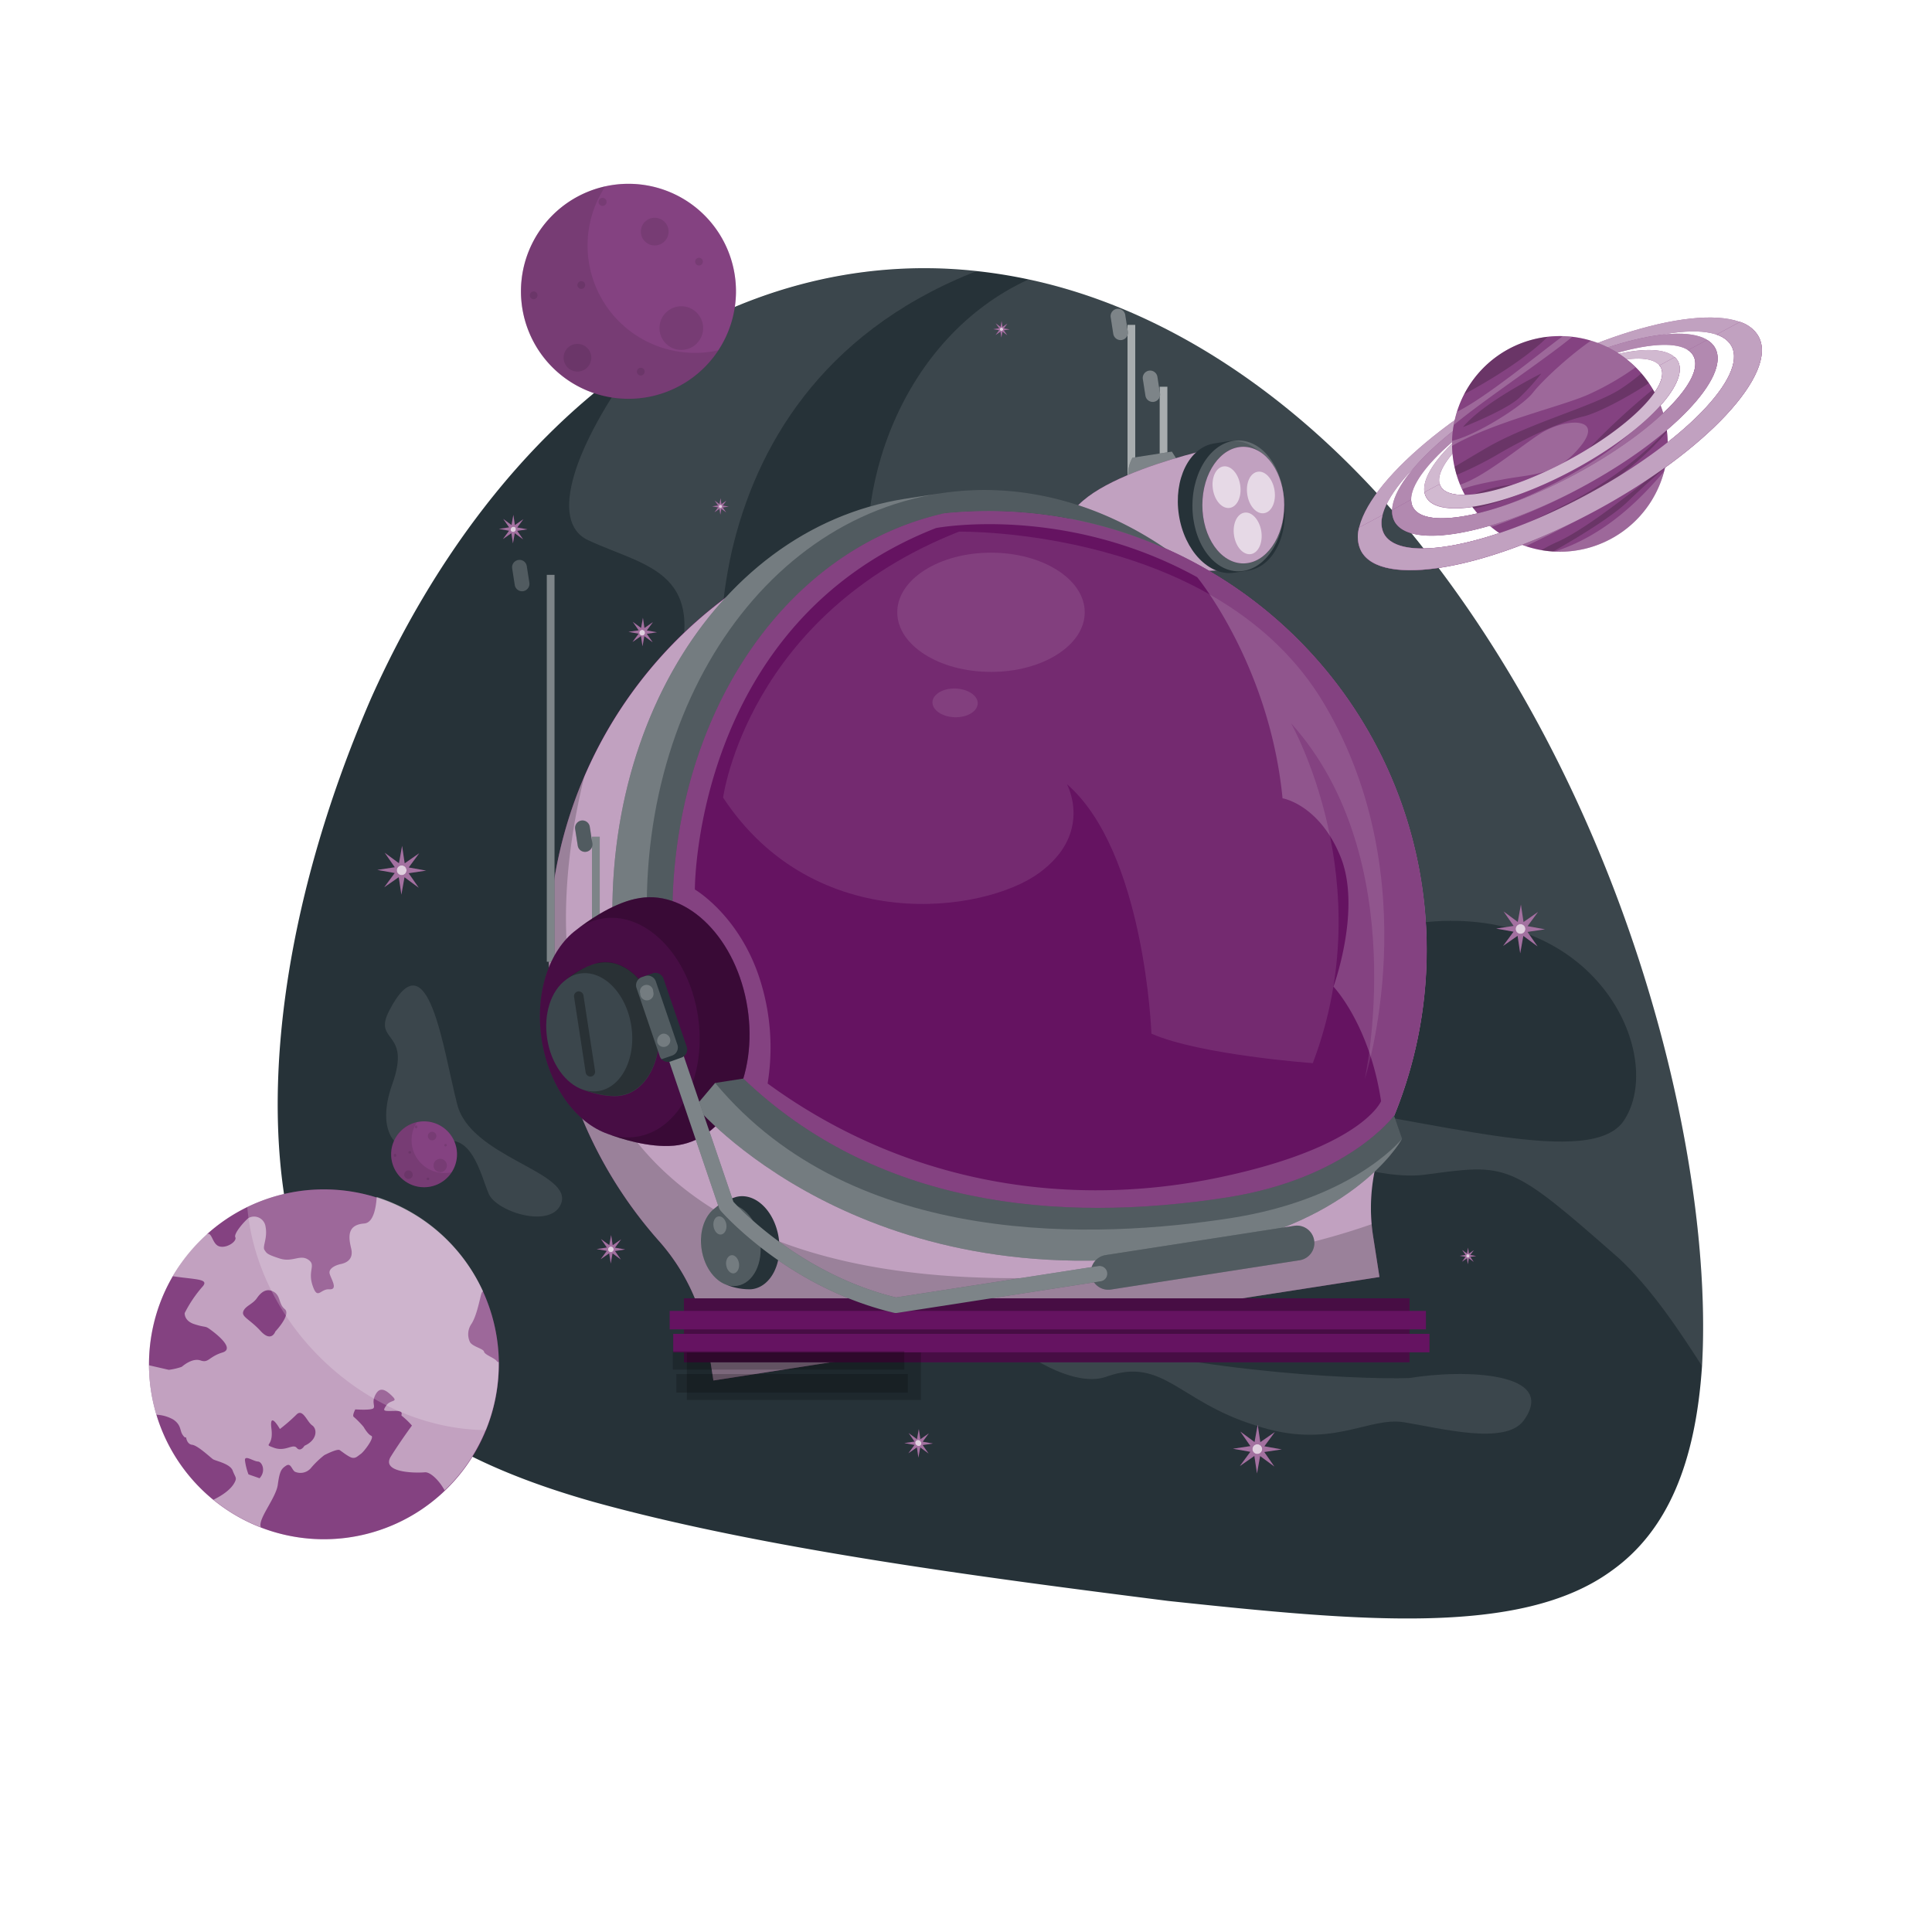 <svg class="animated" id="freepik_stories-astronaut-helmet" xmlns="http://www.w3.org/2000/svg" viewBox="0 0 500 500" version="1.1" xmlns:xlink="http://www.w3.org/1999/xlink" xmlns:svgjs="http://svgjs.com/svgjs"><style>svg#freepik_stories-astronaut-helmet:not(.animated) .animable {opacity: 0;}svg#freepik_stories-astronaut-helmet.animated #freepik--astronaut-helmet--inject-1 {animation: 3s Infinite  linear floating;animation-delay: 0s;}            @keyframes floating {                0% {                    opacity: 1;                    transform: translateY(0px);                }                50% {                    transform: translateY(-10px);                }                100% {                    opacity: 1;                    transform: translateY(0px);                }            }        </style><g id="freepik--Space--inject-1" class="animable" style="transform-origin: 256.316px 244.137px;"><path d="M153.48,388.65c43.58,12.1,99.91,19.46,148.82,25.67,49.3,5.23,91.19,9.3,114.65-7.72,14.69-10.38,21.87-28.15,23.53-53.07,3.17-54.83-20-152.14-80.84-222.22-27.94-31.68-60.57-52-93.45-59a131.86,131.86,0,0,0-13.47-2.16c-31.23-3.42-61.81,5.17-88,23.29-29,19.9-52.63,51.29-68.75,87.42C72.29,235.57,67,286.71,76,321.36,85.43,357,109.11,376.07,153.48,388.65Z" style="fill: rgb(38, 50, 56); transform-origin: 256.316px 244.137px;" id="el8h5h7jdurv9" class="animable"></path><g id="eluo9rlozuc9"><path d="M152.38,139.88c15.11,7,32,7.92,21.49,37.69-10.41,30.22-10.58,50.81,8.36,53.65,19,3.28,33.88,29.94,48.47,24.15,14.57-6.21-30.14-9.5-38.69-43.32-4.37-17.85-8.73-42.29-2.61-69.44,6.18-26.64,22.85-56,61.82-71.84l1.5-.58c-31.23-3.42-61.81,5.17-88,23.29C148.87,115,141.66,135.11,152.38,139.88Z" style="fill: rgb(255, 255, 255); opacity: 0.1; transform-origin: 200.005px 162.821px;" class="animable"></path></g><g id="eln1395qkaw8"><path d="M226.07,157.13c6.34,29.13,20.37,53.38,44.62,67.18,24.05,14.16,58.32,17.87,100.64,14.14,43-2.71,59.53,35.2,49.05,51.37-8.2,13-48.88,0-86.56-4.68-37.43-4.56,12.75,21.54,34.68,18.9,21.82-2.9,21.9-3.52,50.58,21.7,8.36,7.83,15.52,18.61,21.4,27.79,3.17-54.83-20-152.14-80.84-222.22-27.94-31.68-60.57-52-93.45-59C233.48,87.33,219.5,127,226.07,157.13Z" style="fill: rgb(255, 255, 255); opacity: 0.1; transform-origin: 332.625px 212.92px;" class="animable"></path></g><g id="eltiofh8ibssr"><path d="M394.33,367.63c9.05-12.54-15.33-13.34-29.54-11-13.55.53-63.57-1.94-94.55-13.6-30.67-12.37,1.42,18.51,16.08,13.26s18.66,6.39,38.4,12.53c19.65,6.65,29.18-2.27,38.64-.74S389.62,374.1,394.33,367.63Z" style="fill: rgb(255, 255, 255); opacity: 0.1; transform-origin: 326.855px 355.698px;" class="animable"></path></g><g id="elgf92gdrvylc"><path d="M100.72,261.58c10.16-19.75,14,10.33,17.61,24.24,3.44,13.48,28.82,17.23,27.06,25.14-2,7.37-16.84,2.81-18.91-2S121.9,291.66,113,296.18s-16.48-1.61-11.46-15.65S96.39,270,100.72,261.58Z" style="fill: rgb(255, 255, 255); opacity: 0.1; transform-origin: 122.547px 284.945px;" class="animable"></path></g></g><g id="freepik--Stars--inject-1" class="animable" style="transform-origin: 248.745px 232.205px;"><polygon points="187.06 130.83 187.98 129.58 186.71 130.47 186.48 128.93 186.2 130.46 184.95 129.54 185.84 130.81 184.3 131.04 185.83 131.32 184.91 132.57 186.19 131.68 186.42 133.22 186.69 131.69 187.94 132.61 187.05 131.34 188.59 131.1 187.06 130.83" style="fill: rgb(101, 19, 97); transform-origin: 186.445px 131.075px;" id="el7skefcuf88p" class="animable"></polygon><polygon points="380.51 324.79 381.44 323.54 380.16 324.43 379.93 322.89 379.66 324.42 378.41 323.5 379.29 324.77 377.76 325 379.29 325.28 378.36 326.53 379.64 325.64 379.87 327.18 380.14 325.64 381.39 326.57 380.51 325.29 382.04 325.06 380.51 324.79" style="fill: rgb(101, 19, 97); transform-origin: 379.9px 325.035px;" id="el0zeolzq3q6xc" class="animable"></polygon><polygon points="259.8 84.98 260.72 83.73 259.44 84.61 259.21 83.08 258.94 84.61 257.69 83.68 258.58 84.96 257.04 85.19 258.57 85.46 257.64 86.71 258.92 85.83 259.15 87.36 259.43 85.83 260.68 86.76 259.79 85.48 261.32 85.25 259.8 84.98" style="fill: rgb(101, 19, 97); transform-origin: 259.18px 85.22px;" id="elfmcsvuyxjbe" class="animable"></polygon><polygon points="166.75 164.63 168.91 166.22 167.38 164.03 170.03 163.63 167.39 163.16 168.98 161 166.78 162.53 166.39 159.88 165.91 162.52 163.76 160.93 165.29 163.13 162.64 163.52 165.28 164 163.69 166.15 165.88 164.62 166.28 167.27 166.75 164.63" style="fill: rgb(101, 19, 97); transform-origin: 166.335px 163.575px;" id="elo6ng09ee9gm" class="animable"></polygon><polygon points="133.86 136.51 135.45 134.36 133.25 135.89 132.86 133.24 132.38 135.88 130.23 134.29 131.76 136.48 129.11 136.88 131.75 137.35 130.16 139.51 132.35 137.98 132.75 140.63 133.22 137.99 135.38 139.58 133.85 137.38 136.5 136.99 133.86 136.51" style="fill: rgb(101, 19, 97); transform-origin: 132.805px 136.935px;" id="elp91lo3omfsm" class="animable"></polygon><polygon points="238.79 373.11 240.38 370.95 238.19 372.48 237.79 369.83 237.31 372.47 235.16 370.88 236.69 373.08 234.04 373.47 236.68 373.95 235.09 376.1 237.29 374.57 237.68 377.22 238.16 374.58 240.31 376.17 238.78 373.98 241.43 373.58 238.79 373.11" style="fill: rgb(101, 19, 97); transform-origin: 237.735px 373.525px;" id="el7g272f4khyx" class="animable"></polygon><polygon points="280.65 287.9 282.24 285.75 280.04 287.28 279.64 284.63 279.17 287.27 277.02 285.68 278.55 287.88 275.9 288.27 278.54 288.75 276.94 290.9 279.14 289.37 279.54 292.02 280.01 289.38 282.17 290.97 280.64 288.78 283.28 288.38 280.65 287.9" style="fill: rgb(101, 19, 97); transform-origin: 279.59px 288.325px;" id="elqqnikynlhgc" class="animable"></polygon><polygon points="159.16 322.89 160.75 320.74 158.56 322.26 158.16 319.62 157.69 322.25 155.53 320.66 157.06 322.86 154.41 323.26 157.05 323.73 155.46 325.88 157.66 324.35 158.06 327 158.53 324.37 160.68 325.96 159.15 323.76 161.8 323.36 159.16 322.89" style="fill: rgb(101, 19, 97); transform-origin: 158.105px 323.31px;" id="elfr17n8627wl" class="animable"></polygon><polygon points="244.63 181.47 247.35 177.79 243.59 180.4 242.91 175.87 242.1 180.38 238.42 177.66 241.03 181.42 236.5 182.1 241.01 182.91 238.29 186.59 242.05 183.97 242.73 188.5 243.54 184 247.22 186.72 244.61 182.96 249.13 182.28 244.63 181.47" style="fill: rgb(101, 19, 97); transform-origin: 242.815px 182.185px;" id="ela8xpl8stl94" class="animable"></polygon><polygon points="327.21 374.3 329.93 370.61 326.17 373.23 325.49 368.7 324.68 373.21 321 370.49 323.61 374.25 319.08 374.93 323.59 375.73 320.87 379.42 324.63 376.8 325.31 381.33 326.12 376.82 329.8 379.54 327.19 375.78 331.71 375.1 327.21 374.3" style="fill: rgb(101, 19, 97); transform-origin: 325.395px 375.015px;" id="elu40ebdv8zbq" class="animable"></polygon><polygon points="174.73 269.83 177.45 266.15 173.69 268.76 173.01 264.24 172.2 268.74 168.52 266.02 171.13 269.78 166.6 270.46 171.11 271.27 168.39 274.95 172.15 272.34 172.83 276.87 173.64 272.36 177.32 275.08 174.71 271.32 179.24 270.64 174.73 269.83" style="fill: rgb(101, 19, 97); transform-origin: 172.92px 270.555px;" id="el2pm370uz0fx" class="animable"></polygon><polygon points="395.31 241.18 399.84 240.5 395.33 239.69 398.05 236 394.29 238.62 393.61 234.09 392.8 238.6 389.12 235.88 391.73 239.63 387.21 240.31 391.71 241.12 388.99 244.81 392.75 242.19 393.43 246.72 394.24 242.21 397.92 244.93 395.31 241.18" style="fill: rgb(101, 19, 97); transform-origin: 393.525px 240.405px;" id="el207iwppb7it" class="animable"></polygon><polygon points="105.77 224.5 108.49 220.82 104.73 223.43 104.06 218.91 103.25 223.41 99.56 220.69 102.18 224.45 97.65 225.13 102.16 225.94 99.44 229.62 103.2 227.01 103.88 231.54 104.68 227.03 108.37 229.75 105.75 225.99 110.28 225.31 105.77 224.5" style="fill: rgb(101, 19, 97); transform-origin: 103.965px 225.225px;" id="elkkbxviypl2" class="animable"></polygon><g id="eljmchi7q3ntj"><g style="opacity: 0.4; transform-origin: 248.745px 232.205px;" class="animable"><polygon points="187.06 130.83 187.98 129.58 186.71 130.47 186.48 128.93 186.2 130.46 184.95 129.54 185.84 130.81 184.3 131.04 185.83 131.32 184.91 132.57 186.19 131.68 186.42 133.22 186.69 131.69 187.94 132.61 187.05 131.34 188.59 131.1 187.06 130.83" style="fill: rgb(255, 255, 255); transform-origin: 186.445px 131.075px;" id="elb96iq04962i" class="animable"></polygon><polygon points="380.51 324.79 381.44 323.54 380.16 324.43 379.93 322.89 379.66 324.42 378.41 323.5 379.29 324.77 377.76 325 379.29 325.28 378.36 326.53 379.64 325.64 379.87 327.18 380.14 325.64 381.39 326.57 380.51 325.29 382.04 325.06 380.51 324.79" style="fill: rgb(255, 255, 255); transform-origin: 379.9px 325.035px;" id="elyg5ztnjb1kj" class="animable"></polygon><polygon points="259.8 84.98 260.72 83.73 259.44 84.61 259.21 83.08 258.94 84.61 257.69 83.68 258.58 84.96 257.04 85.19 258.57 85.46 257.64 86.71 258.92 85.83 259.15 87.36 259.43 85.83 260.68 86.76 259.79 85.48 261.32 85.25 259.8 84.98" style="fill: rgb(255, 255, 255); transform-origin: 259.18px 85.22px;" id="el8fdls3fdtyn" class="animable"></polygon><polygon points="166.75 164.63 168.91 166.22 167.38 164.03 170.03 163.63 167.39 163.16 168.98 161 166.78 162.53 166.39 159.88 165.91 162.52 163.76 160.93 165.29 163.13 162.64 163.52 165.28 164 163.69 166.15 165.88 164.62 166.28 167.27 166.75 164.63" style="fill: rgb(255, 255, 255); transform-origin: 166.335px 163.575px;" id="ell0xuif8de3d" class="animable"></polygon><polygon points="133.86 136.51 135.45 134.36 133.25 135.89 132.86 133.24 132.38 135.88 130.23 134.29 131.76 136.48 129.11 136.88 131.75 137.35 130.16 139.51 132.35 137.98 132.75 140.63 133.22 137.99 135.38 139.58 133.85 137.38 136.5 136.99 133.86 136.51" style="fill: rgb(255, 255, 255); transform-origin: 132.805px 136.935px;" id="elaw9skm37d5m" class="animable"></polygon><polygon points="238.79 373.11 240.38 370.95 238.19 372.48 237.79 369.83 237.31 372.47 235.16 370.88 236.69 373.08 234.04 373.47 236.68 373.95 235.09 376.1 237.29 374.57 237.68 377.22 238.16 374.58 240.31 376.17 238.78 373.98 241.43 373.58 238.79 373.11" style="fill: rgb(255, 255, 255); transform-origin: 237.735px 373.525px;" id="elo5xeos856k" class="animable"></polygon><polygon points="280.65 287.9 282.24 285.75 280.04 287.28 279.64 284.63 279.17 287.27 277.02 285.68 278.55 287.88 275.9 288.27 278.54 288.75 276.94 290.9 279.14 289.37 279.54 292.02 280.01 289.38 282.17 290.97 280.64 288.78 283.28 288.38 280.65 287.9" style="fill: rgb(255, 255, 255); transform-origin: 279.59px 288.325px;" id="eli0ta9oulc18" class="animable"></polygon><polygon points="159.16 322.89 160.75 320.74 158.56 322.26 158.16 319.62 157.69 322.25 155.53 320.66 157.06 322.86 154.41 323.26 157.05 323.73 155.46 325.88 157.66 324.35 158.06 327 158.53 324.37 160.68 325.96 159.15 323.76 161.8 323.36 159.16 322.89" style="fill: rgb(255, 255, 255); transform-origin: 158.105px 323.31px;" id="elu6aro79h6f" class="animable"></polygon><polygon points="244.63 181.47 247.35 177.79 243.59 180.4 242.91 175.87 242.1 180.38 238.42 177.66 241.03 181.42 236.5 182.1 241.01 182.91 238.29 186.59 242.05 183.97 242.73 188.5 243.54 184 247.22 186.72 244.61 182.96 249.13 182.28 244.63 181.47" style="fill: rgb(255, 255, 255); transform-origin: 242.815px 182.185px;" id="el1jn1sws14if" class="animable"></polygon><polygon points="327.21 374.3 329.93 370.61 326.17 373.23 325.49 368.7 324.68 373.21 321 370.49 323.61 374.25 319.08 374.93 323.59 375.73 320.87 379.42 324.63 376.8 325.31 381.33 326.12 376.82 329.8 379.54 327.19 375.78 331.71 375.1 327.21 374.3" style="fill: rgb(255, 255, 255); transform-origin: 325.395px 375.015px;" id="el5ib42ie4irt" class="animable"></polygon><polygon points="174.73 269.83 177.45 266.15 173.69 268.76 173.01 264.24 172.2 268.74 168.52 266.02 171.13 269.78 166.6 270.46 171.11 271.27 168.39 274.95 172.15 272.34 172.83 276.87 173.64 272.36 177.32 275.08 174.71 271.32 179.24 270.64 174.73 269.83" style="fill: rgb(255, 255, 255); transform-origin: 172.92px 270.555px;" id="elylkzvjhm4hm" class="animable"></polygon><polygon points="395.31 241.18 399.84 240.5 395.33 239.69 398.05 236 394.29 238.62 393.61 234.09 392.8 238.6 389.12 235.88 391.73 239.63 387.21 240.31 391.71 241.12 388.99 244.81 392.75 242.19 393.43 246.72 394.24 242.21 397.92 244.93 395.31 241.18" style="fill: rgb(255, 255, 255); transform-origin: 393.525px 240.405px;" id="eletmrki74bun" class="animable"></polygon><polygon points="105.77 224.5 108.49 220.82 104.73 223.43 104.06 218.91 103.25 223.41 99.56 220.69 102.18 224.45 97.65 225.13 102.16 225.94 99.44 229.62 103.2 227.01 103.88 231.54 104.68 227.03 108.37 229.75 105.75 225.99 110.28 225.31 105.77 224.5" style="fill: rgb(255, 255, 255); transform-origin: 103.965px 225.225px;" id="elu1g0fqil5dr" class="animable"></polygon></g></g><path d="M186.74,131.38a.42.42,0,0,0-.59-.61.43.43,0,0,0,0,.6A.42.42,0,0,0,186.74,131.38Z" style="fill: rgb(101, 19, 97); transform-origin: 186.449px 131.074px;" id="elh5q1hz03v7" class="animable"></path><path d="M380.2,325.34a.44.44,0,0,0,0-.61.43.43,0,0,0-.62.6A.44.44,0,0,0,380.2,325.34Z" style="fill: rgb(101, 19, 97); transform-origin: 379.891px 325.031px;" id="elprgv97mz21p" class="animable"></path><path d="M259.48,85.53a.43.43,0,1,0-.6,0A.43.43,0,0,0,259.48,85.53Z" style="fill: rgb(101, 19, 97); transform-origin: 259.18px 85.222px;" id="el18gj2mtspnp" class="animable"></path><path d="M166.85,164.1a.74.74,0,0,0-1-1,.74.74,0,1,0,1,1Z" style="fill: rgb(101, 19, 97); transform-origin: 166.196px 163.754px;" id="elbkd1ztc63js" class="animable"></path><path d="M133.32,137.46a.74.74,0,0,0,0-1,.74.74,0,0,0-1.05,1A.74.74,0,0,0,133.32,137.46Z" style="fill: rgb(101, 19, 97); transform-origin: 132.836px 137.003px;" id="el3o4a67wgstd" class="animable"></path><path d="M238.25,374.05a.73.73,0,0,0,0-1,.74.74,0,1,0-1,1A.73.73,0,0,0,238.25,374.05Z" style="fill: rgb(101, 19, 97); transform-origin: 237.652px 373.452px;" id="el28rxq8f9cfr" class="animable"></path><path d="M280.1,288.85a.73.73,0,0,0,0-1,.74.74,0,0,0-1.06,1A.73.73,0,0,0,280.1,288.85Z" style="fill: rgb(101, 19, 97); transform-origin: 279.608px 288.391px;" id="el978o1swcgq" class="animable"></path><path d="M158.62,323.84a.73.73,0,0,0,0-1,.73.73,0,1,0,0,1Z" style="fill: rgb(101, 19, 97); transform-origin: 158.088px 323.34px;" id="el5828s367x2x" class="animable"></path><path d="M243.7,183.09a1.26,1.26,0,1,0-1.76-1.8,1.24,1.24,0,0,0,0,1.77A1.26,1.26,0,0,0,243.7,183.09Z" style="fill: rgb(101, 19, 97); transform-origin: 242.845px 182.162px;" id="el9ytsqhjrgi5" class="animable"></path><path d="M326.28,375.92a1.26,1.26,0,1,0-1.78,0A1.26,1.26,0,0,0,326.28,375.92Z" style="fill: rgb(101, 19, 97); transform-origin: 325.39px 375.028px;" id="ellc4fktm09rc" class="animable"></path><path d="M173.8,271.45a1.26,1.26,0,1,0-1.78,0A1.25,1.25,0,0,0,173.8,271.45Z" style="fill: rgb(101, 19, 97); transform-origin: 172.91px 270.56px;" id="elalrlrcqatj" class="animable"></path><path d="M394.4,241.31a1.26,1.26,0,1,0-1.78,0A1.25,1.25,0,0,0,394.4,241.31Z" style="fill: rgb(101, 19, 97); transform-origin: 393.51px 240.42px;" id="elerretzei1lm" class="animable"></path><path d="M104.84,226.12a1.26,1.26,0,1,0-1.78,0A1.26,1.26,0,0,0,104.84,226.12Z" style="fill: rgb(101, 19, 97); transform-origin: 103.95px 225.228px;" id="el05jpc3zfe0sb" class="animable"></path><g id="elahfrxt7vjdp"><g style="opacity: 0.8; transform-origin: 248.73px 230.54px;" class="animable"><path d="M186.74,131.38a.42.42,0,0,0-.59-.61.43.43,0,0,0,0,.6A.42.42,0,0,0,186.74,131.38Z" style="fill: rgb(255, 255, 255); transform-origin: 186.449px 131.074px;" id="elwpjd61rop7r" class="animable"></path><path d="M380.2,325.34a.44.44,0,0,0,0-.61.43.43,0,0,0-.62.6A.44.44,0,0,0,380.2,325.34Z" style="fill: rgb(255, 255, 255); transform-origin: 379.891px 325.031px;" id="elwt0w72knh5" class="animable"></path><path d="M259.48,85.53a.43.43,0,1,0-.6,0A.43.43,0,0,0,259.48,85.53Z" style="fill: rgb(255, 255, 255); transform-origin: 259.18px 85.222px;" id="elxczaw4s4cw" class="animable"></path><path d="M166.85,164.1a.74.74,0,0,0-1-1,.74.74,0,1,0,1,1Z" style="fill: rgb(255, 255, 255); transform-origin: 166.196px 163.754px;" id="el5z36mxeekq" class="animable"></path><path d="M133.32,137.46a.74.74,0,0,0,0-1,.74.74,0,0,0-1.05,1A.74.74,0,0,0,133.32,137.46Z" style="fill: rgb(255, 255, 255); transform-origin: 132.836px 137.003px;" id="elir5scpvwe4" class="animable"></path><path d="M238.25,374.05a.73.73,0,0,0,0-1,.74.74,0,1,0-1,1A.73.73,0,0,0,238.25,374.05Z" style="fill: rgb(255, 255, 255); transform-origin: 237.652px 373.452px;" id="ellwcq770nin" class="animable"></path><path d="M280.1,288.85a.73.73,0,0,0,0-1,.74.74,0,0,0-1.06,1A.73.73,0,0,0,280.1,288.85Z" style="fill: rgb(255, 255, 255); transform-origin: 279.608px 288.391px;" id="el1qs1zb24638" class="animable"></path><path d="M158.62,323.84a.73.73,0,0,0,0-1,.73.73,0,1,0,0,1Z" style="fill: rgb(255, 255, 255); transform-origin: 158.088px 323.34px;" id="elygq9oqd3zn9" class="animable"></path><path d="M243.7,183.09a1.26,1.26,0,1,0-1.76-1.8,1.24,1.24,0,0,0,0,1.77A1.26,1.26,0,0,0,243.7,183.09Z" style="fill: rgb(255, 255, 255); transform-origin: 242.845px 182.162px;" id="elqutrw7908q" class="animable"></path><path d="M326.28,375.92a1.26,1.26,0,1,0-1.78,0A1.26,1.26,0,0,0,326.28,375.92Z" style="fill: rgb(255, 255, 255); transform-origin: 325.39px 375.028px;" id="elqvj4245qrp" class="animable"></path><path d="M173.8,271.45a1.26,1.26,0,1,0-1.78,0A1.25,1.25,0,0,0,173.8,271.45Z" style="fill: rgb(255, 255, 255); transform-origin: 172.91px 270.56px;" id="elwzvsqvi28w" class="animable"></path><path d="M394.4,241.31a1.26,1.26,0,1,0-1.78,0A1.25,1.25,0,0,0,394.4,241.31Z" style="fill: rgb(255, 255, 255); transform-origin: 393.51px 240.42px;" id="el3e4xsigi55y" class="animable"></path><path d="M104.84,226.12a1.26,1.26,0,1,0-1.78,0A1.26,1.26,0,0,0,104.84,226.12Z" style="fill: rgb(255, 255, 255); transform-origin: 103.95px 225.228px;" id="elcapfuh5lb8" class="animable"></path></g></g></g><g id="freepik--planet-2--inject-1" class="animable" style="transform-origin: 403.686px 114.881px;"><path d="M352.27,142.64c5.16,9.55,32.36,4.87,60.76-10.46s47.24-35.51,42.09-45.06-32.36-4.86-60.76,10.47S347.12,133.09,352.27,142.64Zm5.9-4.5c-4.21-7.79,12.52-25,37.36-38.38s48.39-18,52.59-10.18-12.52,25-37.36,38.39S362.37,145.93,358.17,138.14Z" style="fill: rgb(101, 19, 97); transform-origin: 403.695px 114.881px;" id="elj2obw262r8" class="animable"></path><g id="elp1c1dss59wp"><path d="M352.27,142.64c5.16,9.55,32.36,4.87,60.76-10.46s47.24-35.51,42.09-45.06-32.36-4.86-60.76,10.47S347.12,133.09,352.27,142.64Zm5.9-4.5c-4.21-7.79,12.52-25,37.36-38.38s48.39-18,52.59-10.18-12.52,25-37.36,38.39S362.37,145.93,358.17,138.14Z" style="fill: rgb(255, 255, 255); opacity: 0.6; transform-origin: 403.695px 114.881px;" class="animable"></path></g><path d="M360.9,134.88c4,7.41,25.82,3.39,48.74-9s38.25-28.4,34.25-35.81-25.81-3.38-48.73,9S356.91,127.48,360.9,134.88Zm4.78-3.6c-3.26-6,10.34-19.71,30.39-30.53S435,86.06,438.26,92.1s-10.34,19.71-30.38,30.53S368.94,137.32,365.68,131.28Z" style="fill: rgb(101, 19, 97); transform-origin: 402.396px 112.476px;" id="eltupqpuis3bp" class="animable"></path><g id="ela5gh8i66h7d"><path d="M360.9,134.88c4,7.41,25.82,3.39,48.74-9s38.25-28.4,34.25-35.81-25.81-3.38-48.73,9S356.91,127.48,360.9,134.88Zm4.78-3.6c-3.26-6,10.34-19.71,30.39-30.53S435,86.06,438.26,92.1s-10.34,19.71-30.38,30.53S368.94,137.32,365.68,131.28Z" style="fill: rgb(255, 255, 255); opacity: 0.5; transform-origin: 402.396px 112.476px;" class="animable"></path></g><path d="M369.07,128.67c3.14,5.81,20.27,2.65,38.26-7.06s30-22.3,26.89-28.11-20.27-2.66-38.26,7S365.93,122.85,369.07,128.67Zm3.75-2.83c-2.57-4.74,8.12-15.47,23.85-24s30.57-11.53,33.13-6.79-8.12,15.47-23.86,24S375.38,130.58,372.82,125.84Z" style="fill: rgb(101, 19, 97); transform-origin: 401.641px 111.083px;" id="elptodkid8twi" class="animable"></path><g id="el2j9ne7jqq9u"><path d="M369.07,128.67c3.14,5.81,20.27,2.65,38.26-7.06s30-22.3,26.89-28.11-20.27-2.66-38.26,7S365.93,122.85,369.07,128.67Zm3.75-2.83c-2.57-4.74,8.12-15.47,23.85-24s30.57-11.53,33.13-6.79-8.12,15.47-23.86,24S375.38,130.58,372.82,125.84Z" style="fill: rgb(255, 255, 255); opacity: 0.7; transform-origin: 401.641px 111.083px;" class="animable"></path></g><path d="M427.45,129.51a27.9,27.9,0,1,0-38.38,9.13A27.89,27.89,0,0,0,427.45,129.51Z" style="fill: rgb(101, 19, 97); isolation: isolate; transform-origin: 403.694px 114.881px;" id="el2tdv4wnn09o" class="animable"></path><g id="el8aunvyl1upo"><path d="M400.57,87.16h0a27.9,27.9,0,0,0-20.6,13.12c-.36.56-.67,1.17-1,1.74a27.71,27.71,0,0,0-2.53,18.78c.17.7.34,1.41.54,2.09a27.53,27.53,0,0,0,2.56,5.93,20,20,0,0,0,1.86,2.83,27,27,0,0,0,7.23,6.72,2.39,2.39,0,0,0,.44.29c.71.42,1.39.82,2.12,1.18a26.9,26.9,0,0,0,7.78,2.55,23.67,23.67,0,0,0,3,.35,27.87,27.87,0,0,0,25.46-13.2,27.26,27.26,0,0,0,3.42-8.41v0a3.5,3.5,0,0,0,.15-.73,25.44,25.44,0,0,0,.35-8.65.56.56,0,0,0,0-.31,27.11,27.11,0,0,0-2.61-8.75,13,13,0,0,0-1-1.84,12.89,12.89,0,0,0-1-1.69,19.88,19.88,0,0,0-1.94-2.47,27,27,0,0,0-6.44-5.54A27.69,27.69,0,0,0,400.57,87.16Z" style="fill: rgb(255, 255, 255); opacity: 0.2; transform-origin: 403.684px 114.886px;" class="animable"></path></g><g id="elecaf4t1czov"><g style="opacity: 0.2; transform-origin: 403.669px 114.887px;" class="animable"><path d="M402.39,142.74a27.82,27.82,0,0,0,25.06-13.21,26.67,26.67,0,0,0,3.2-7.49C424.84,128.79,415.77,138.38,402.39,142.74Z" style="fill: rgb(255, 255, 255); transform-origin: 416.52px 132.407px;" id="eld4q702tynsl" class="animable"></path><path d="M399,112c-5.4,3.39-14.78,11.41-21.11,13.42a8.65,8.65,0,0,0,.51,1.2c2.78-1.12,6.77-1.82,10.6-2.55,8-1.51,13.8-.86,20.05-8.59S405,108.29,399,112Z" style="fill: rgb(255, 255, 255); transform-origin: 394.442px 117.999px;" id="el4963it0plyj" class="animable"></path><path d="M431.61,114.62c-6.15,6.34-21.79,20.93-39.58,25.63a30.06,30.06,0,0,0,2.85,1.12c9.24-4.52,26.73-12.8,36.52-23.37A23.69,23.69,0,0,0,431.61,114.62Z" style="fill: rgb(255, 255, 255); transform-origin: 411.82px 127.995px;" id="eluafqfsi0uk" class="animable"></path><path d="M429.72,104.87a130.6,130.6,0,0,1-12.81,11.33c-9.44,7-25.17,14.71-34.44,16.76a24.61,24.61,0,0,0,3.49,3.43c10.21-3.58,33.77-13,45-27.2A26.48,26.48,0,0,0,429.72,104.87Z" style="fill: rgb(255, 255, 255); transform-origin: 406.715px 120.63px;" id="elmcftqo2bmm7" class="animable"></path><path d="M406.87,87.19a15.21,15.21,0,0,0-2.43-.19c-7.06,5.24-19.9,15.88-27.35,19.55a22.88,22.88,0,0,0-.84,3.43C383.48,103.88,400.35,92.65,406.87,87.19Z" style="fill: rgb(255, 255, 255); transform-origin: 391.56px 98.49px;" id="el7utq42k7xg" class="animable"></path><path d="M411.75,88.16c-5.79,4-12.62,10.38-15,13.42-2.74,3.59-14.9,11.16-21,12.51a10,10,0,0,0,0,1.34c10.84-6.32,29-10.37,35.65-13.48a71.06,71.06,0,0,0,11.85-6.86,27.26,27.26,0,0,0-5-4A27.82,27.82,0,0,0,411.75,88.16Z" style="fill: rgb(255, 255, 255); transform-origin: 399.489px 101.795px;" id="elov85zyej2e" class="animable"></path></g></g><g id="eljf4xrbgvksr"><path d="M424.78,96.65c-1.34,1.13-3,2.43-5,3.77C413.14,105,396,109.31,384.55,116c-4.28,2.51-6.72,4-8.11,4.81.17.7.34,1.41.54,2.09a90.14,90.14,0,0,0,10.85-5.43c7.26-4.24,15.77-8.23,21.82-9.66,4.61-1.1,13.33-6.1,17.07-8.67A19.88,19.88,0,0,0,424.78,96.65Z" style="opacity: 0.2; transform-origin: 401.58px 109.775px;" class="animable"></path></g><g id="eli2i8lyezlw"><path d="M427.75,100.81a185.62,185.62,0,0,0-16,14.71c-8.38,8.85-15.41,9.28-22.48,10.19a33,33,0,0,0-9.77,3.1,20,20,0,0,0,1.86,2.83A85.11,85.11,0,0,0,401.7,124c11.15-5.94,22.78-17.1,27.05-21.36A13,13,0,0,0,427.75,100.81Z" style="opacity: 0.2; transform-origin: 404.125px 116.225px;" class="animable"></path></g><g id="el19et6itl6dr"><path d="M431.36,111.4A97.49,97.49,0,0,1,406,130.13c-7.72,3.92-13.47,6.54-17.36,8.23a2.39,2.39,0,0,0,.44.29c.71.42,1.39.82,2.12,1.18,9-4.23,28.8-14.58,40.19-28.12A.56.56,0,0,0,431.36,111.4Z" style="opacity: 0.2; transform-origin: 410.02px 125.615px;" class="animable"></path></g><g id="elr845x4d9myd"><path d="M400.54,87.15a27.9,27.9,0,0,0-20.6,13.12c-.36.56-.67,1.17-1,1.74C384.74,98.92,395,92.8,400.54,87.15Z" style="opacity: 0.2; transform-origin: 389.74px 94.58px;" class="animable"></path></g><g id="eloqimdhb56j"><path d="M431,120.36c-5.51,4.58-19.85,16.2-27.74,19.79a34.74,34.74,0,0,0-4.32,2.23,23.67,23.67,0,0,0,3,.35c5.17-2.92,14.94-8.72,19.28-12.88,3.79-3.67,7.41-6.86,9.6-8.73v0A3.5,3.5,0,0,0,431,120.36Z" style="opacity: 0.2; transform-origin: 414.97px 131.545px;" class="animable"></path></g><g id="eldbh4au9rb84"><path d="M378.61,110.54s11.2-4.38,14.59-7.6a57,57,0,0,0,5.69-6.28S384,104,378.61,110.54Z" style="opacity: 0.2; transform-origin: 388.75px 103.6px;" class="animable"></path></g><path d="M357.82,133.27a6.6,6.6,0,0,0,.35,4.87c4.2,7.79,27.75,3.24,52.59-10.17s41.57-30.6,37.36-38.39a6.63,6.63,0,0,0-3.88-3l6.08-3.28a8.53,8.53,0,0,1,4.8,3.78c5.15,9.55-13.69,29.72-42.09,45.06s-55.6,20-60.76,10.46a8.47,8.47,0,0,1-.53-6.09Z" style="fill: rgb(101, 19, 97); transform-origin: 403.686px 115.425px;" id="elddo0swqty6o" class="animable"></path><g id="elt02niioypaf"><path d="M357.82,133.27a6.6,6.6,0,0,0,.35,4.87c4.2,7.79,27.75,3.24,52.59-10.17s41.57-30.6,37.36-38.39a6.63,6.63,0,0,0-3.88-3l6.08-3.28a8.53,8.53,0,0,1,4.8,3.78c5.15,9.55-13.69,29.72-42.09,45.06s-55.6,20-60.76,10.46a8.47,8.47,0,0,1-.53-6.09Z" style="fill: rgb(255, 255, 255); opacity: 0.6; transform-origin: 403.686px 115.425px;" class="animable"></path></g><path d="M365.2,129.29a4.24,4.24,0,0,0,.48,2c3.26,6,22.15,2.17,42.2-8.65s33.65-24.49,30.38-30.53a4.17,4.17,0,0,0-1.4-1.5L441.77,88a5.55,5.55,0,0,1,2.12,2.13c4,7.41-11.33,23.44-34.25,35.81s-44.74,16.4-48.74,9a5.6,5.6,0,0,1-.61-2.94Z" style="fill: rgb(101, 19, 97); transform-origin: 402.401px 113.323px;" id="elf2twgsczofe" class="animable"></path><g id="elkr51rbbsq2s"><path d="M365.2,129.29a4.24,4.24,0,0,0,.48,2c3.26,6,22.15,2.17,42.2-8.65s33.65-24.49,30.38-30.53a4.17,4.17,0,0,0-1.4-1.5L441.77,88a5.55,5.55,0,0,1,2.12,2.13c4,7.41-11.33,23.44-34.25,35.81s-44.74,16.4-48.74,9a5.6,5.6,0,0,1-.61-2.94Z" style="fill: rgb(255, 255, 255); opacity: 0.5; transform-origin: 402.401px 113.323px;" class="animable"></path></g><path d="M372.62,125.28a2.66,2.66,0,0,0,.2.56c2.56,4.74,17.39,1.7,33.12-6.79s26.42-19.23,23.86-24a3.25,3.25,0,0,0-.36-.47l4-2.15a4.25,4.25,0,0,1,.8,1c3.14,5.81-8.9,18.4-26.89,28.11s-35.12,12.87-38.26,7.06a3.87,3.87,0,0,1-.42-1.24Z" style="fill: rgb(101, 19, 97); transform-origin: 401.704px 111.97px;" id="elzrio0a6hu7" class="animable"></path><g id="elr8zta5xldjf"><path d="M372.62,125.28a2.66,2.66,0,0,0,.2.56c2.56,4.74,17.39,1.7,33.12-6.79s26.42-19.23,23.86-24a3.25,3.25,0,0,0-.36-.47l4-2.15a4.25,4.25,0,0,1,.8,1c3.14,5.81-8.9,18.4-26.89,28.11s-35.12,12.87-38.26,7.06a3.87,3.87,0,0,1-.42-1.24Z" style="fill: rgb(255, 255, 255); opacity: 0.7; transform-origin: 401.704px 111.97px;" class="animable"></path></g></g><g id="freepik--planet-1--inject-1" class="animable" style="transform-origin: 162.64px 75.397px;"><path d="M134.83,75.4a27.82,27.82,0,1,0,27.82-27.83A27.82,27.82,0,0,0,134.83,75.4Z" style="fill: rgb(101, 19, 97); isolation: isolate; transform-origin: 162.65px 75.39px;" id="el2d481zq73xw" class="animable"></path><g id="elw8oo8wyih6n"><path d="M134.83,75.4a27.82,27.82,0,1,0,27.82-27.83A27.82,27.82,0,0,0,134.83,75.4Z" style="fill: rgb(255, 255, 255); opacity: 0.2; transform-origin: 162.65px 75.39px;" class="animable"></path></g><g id="ele3byhubs4q9"><circle cx="176.32" cy="84.91" r="5.65" style="opacity: 0.1; transform-origin: 176.32px 84.91px;" class="animable"></circle></g><g id="eli9ejjocis5o"><path d="M149.44,73.77a1,1,0,1,0,1-1A1,1,0,0,0,149.44,73.77Z" style="opacity: 0.1; transform-origin: 150.44px 73.77px;" class="animable"></path></g><g id="el4r9k3hnknn"><path d="M164.83,96.18a1,1,0,1,0,1-1A1,1,0,0,0,164.83,96.18Z" style="opacity: 0.1; transform-origin: 165.83px 96.18px;" class="animable"></path></g><g id="elxoej2emlbfq"><path d="M154.91,52.25a1,1,0,1,0,2.07,0,1,1,0,0,0-2.07,0Z" style="opacity: 0.1; transform-origin: 155.945px 52.25px;" class="animable"></path></g><g id="el59epg4m1xi3"><path d="M137.11,76.43a1,1,0,1,0,1-1A1,1,0,0,0,137.11,76.43Z" style="opacity: 0.1; transform-origin: 138.11px 76.43px;" class="animable"></path></g><g id="el8hl19up1t4b"><path d="M179.9,67.71a1,1,0,1,0,1-1A1,1,0,0,0,179.9,67.71Z" style="opacity: 0.1; transform-origin: 180.9px 67.71px;" class="animable"></path></g><g id="elj04c4dvjzb8"><path d="M165.86,59.94a3.58,3.58,0,1,0,3.58-3.58A3.58,3.58,0,0,0,165.86,59.94Z" style="opacity: 0.1; transform-origin: 169.44px 59.94px;" class="animable"></path></g><g id="elco0kjphc9wj"><path d="M145.86,92.61A3.58,3.58,0,1,0,149.44,89,3.57,3.57,0,0,0,145.86,92.61Z" style="opacity: 0.1; transform-origin: 149.44px 92.58px;" class="animable"></path></g><g id="elafdbt2bejbi"><path d="M134.81,75.4A27.82,27.82,0,0,0,185.9,90.65a25.67,25.67,0,0,1-6,.67,27.79,27.79,0,0,1-23.25-43.09A27.78,27.78,0,0,0,134.81,75.4Z" style="opacity: 0.1; transform-origin: 160.355px 75.727px;" class="animable"></path></g></g><g id="freepik--Earth--inject-1" class="animable" style="transform-origin: 83.829px 344.281px;"><path d="M75.37,308.61a45.27,45.27,0,1,0,52.93,36A45.28,45.28,0,0,0,75.37,308.61Z" style="fill: rgb(101, 19, 97); transform-origin: 83.83px 353.083px;" id="elx319mvjtzhs" class="animable"></path><g id="elecdggva0eke"><path d="M39.36,361.55a45.27,45.27,0,1,0,36-52.94,45.24,45.24,0,0,0-23.14,12.07A45.16,45.16,0,0,0,39.36,361.55Z" style="fill: rgb(255, 255, 255); opacity: 0.2; transform-origin: 83.826px 353.08px;" class="animable"></path></g><g id="el9v9zh4jso6n"><path d="M44.73,330.29c6.17.92,9.67.63,7.53,2.86a32.81,32.81,0,0,0-4.46,6.66s-.22,2,2.49,2.88,2.76.45,3.73,1.11,7.17,5.12,3.57,6.22-3.55,2.79-5.66,2.07-4.41,1.25-4.9,1.64a15.5,15.5,0,0,1-3.35.78l-5.12-1.18a44.44,44.44,0,0,0,.8,8.22,42.52,42.52,0,0,0,1.12,4.58,9.74,9.74,0,0,1,4.37,1.25c2.09,1.43,1.64,2.77,2.38,3.9s.92.63.92.63.16,1.85,1.58,2,4.73,3.28,5.38,3.73,4.43,1.13,5.11,2.95,1.14,1.78.53,3c-.47.95-1.73,2.68-5.51,4.54a44.62,44.62,0,0,0,12.28,7.13c-.94-2,3.89-7.51,4.37-11s.89-4.12,2.14-4.94,1.46,1,2.27,1.55a3.56,3.56,0,0,0,4.3-1.1,23.6,23.6,0,0,1,3.32-3.17s3.33-1.75,4-1.31,2.48,1.92,3.35,2,1.19-.37,2.09-1,3.65-4.33,2.73-4.71-2-2.31-2-2.31a23.38,23.38,0,0,0-2.52-2.57c-.51-.28.38-1.95.38-1.95s4.29.31,4.73-.34-.59-1.56.58-3.62,2.77-.95,4.31.6-.53.79-1.58,2.32-.78,1.49,2.11,1.43,1.39,1.08,1.94,1.32a20.81,20.81,0,0,1,2.57,2.47s-2.85,3.85-5.45,8,6,4.34,8.8,4.1c1.34-.11,3.59,1.92,5.1,4.67a45.14,45.14,0,0,0,14-33.21.46.46,0,0,1-.48-.22c-.5-.79-3.15-1.65-3.31-2.45s-2.91-1.28-3.63-2.47a4.71,4.71,0,0,1,.42-4.8c1.07-1.74,1.7-4.42,2.35-7.12.21-.86.37-1.21.61-1.19a45.33,45.33,0,0,0-27.53-24.46c-.21,3.29-1,6.69-3.23,6.86-4.38.34-4.13,3.35-3.38,6.46s-1.68,3.83-2.75,4.05-3.28,1.07-2.79,2.59,2.18,4.08-.14,3.93-3,2.93-4.31-1,1-5.26-1.13-6.68-4.08.77-7.37-.29-3.35-1.33-3.94-2.21.84-3,.28-6a3,3,0,0,0-4.4-2.28c-.85.61-3.93,4-3.43,5s-2.21,2.95-4.17,2.34-1.8-4.26-3.52-3a5,5,0,0,0-.38.34.61.61,0,0,1-.17.15A44.68,44.68,0,0,0,44.73,330.29Zm26.14,44.38c-3-1.11,0,0-.62-4.91s2.19.07,2.19.07a47,47,0,0,0,4.27-3.72c1.65-1.72,2.74,1.86,4.08,2.77s1.39,3.78-2,5.29c0,0-1,1.71-2,.53S73.9,375.79,70.87,374.67Zm-4.15,3.57c1.09,0,2.2,2.44.46,4.33l-2.87-1a15.42,15.42,0,0,1-.92-3.67C63.33,376.48,65.63,378.2,66.72,378.24ZM66.46,336c1.1-1.62,2.4-2.49,3.9-1.91,2.42.94,1.58,3.26,3.32,4.69s-2.42,5.81-2.42,5.81-1,2.95-3.81-.12-5-3.65-4.49-5.07S65.36,337.56,66.46,336Z" style="fill: rgb(255, 255, 255); opacity: 0.5; transform-origin: 83.812px 352.52px;" class="animable"></path></g><g id="elxw9s2jbavne"><path d="M64,312.41C65.16,326,71.5,340,82.7,351.16c12.41,12.4,28.2,18.84,43.08,18.95a45.27,45.27,0,0,0-50.41-61.5A44.52,44.52,0,0,0,64,312.41Z" style="fill: rgb(255, 255, 255); opacity: 0.2; transform-origin: 96.552px 338.961px;" class="animable"></path></g><path d="M101.23,298.72a8.52,8.52,0,1,0,8.51-8.51A8.52,8.52,0,0,0,101.23,298.72Z" style="fill: rgb(101, 19, 97); isolation: isolate; transform-origin: 109.75px 298.73px;" id="ely4bgx7kn4be" class="animable"></path><g id="el9gmvd7mwg3s"><path d="M101.23,298.72a8.52,8.52,0,1,0,8.51-8.51A8.52,8.52,0,0,0,101.23,298.72Z" style="fill: rgb(255, 255, 255); opacity: 0.2; transform-origin: 109.75px 298.73px;" class="animable"></path></g><g id="els2s8s972uca"><circle cx="113.93" cy="301.63" r="1.73" style="opacity: 0.1; transform-origin: 113.93px 301.63px;" class="animable"></circle></g><g id="el5qcdcp9r6z"><path d="M105.7,298.23a.31.31,0,0,0,.32.31.32.32,0,1,0,0-.63A.32.32,0,0,0,105.7,298.23Z" style="opacity: 0.1; transform-origin: 106.048px 298.225px;" class="animable"></path></g><g id="elx6tkb1kvn3"><path d="M110.41,305.08a.32.32,0,0,0,.32.32.32.32,0,1,0,0-.63A.31.31,0,0,0,110.41,305.08Z" style="opacity: 0.1; transform-origin: 110.758px 305.085px;" class="animable"></path></g><g id="ely2t1wg349u"><path d="M107.38,291.64a.32.32,0,1,0,.63,0,.32.32,0,1,0-.63,0Z" style="opacity: 0.1; transform-origin: 107.695px 291.64px;" class="animable"></path></g><g id="elfsytymxujvg"><path d="M101.93,299a.32.32,0,1,0,.63,0,.32.32,0,1,0-.63,0Z" style="opacity: 0.1; transform-origin: 102.245px 299px;" class="animable"></path></g><g id="el3gcooujeawd"><path d="M115,296.37a.32.32,0,0,0,.32.32.32.32,0,0,0,.32-.32.33.33,0,0,0-.32-.32A.32.32,0,0,0,115,296.37Z" style="opacity: 0.1; transform-origin: 115.32px 296.37px;" class="animable"></path></g><g id="el7n6zj6ppyd"><path d="M110.73,294a1.1,1.1,0,1,0,1.09-1.09A1.09,1.09,0,0,0,110.73,294Z" style="opacity: 0.1; transform-origin: 111.83px 294.01px;" class="animable"></path></g><g id="elavcb42vpipt"><path d="M104.61,304a1.1,1.1,0,1,0,1.09-1.09A1.09,1.09,0,0,0,104.61,304Z" style="opacity: 0.1; transform-origin: 105.71px 304.01px;" class="animable"></path></g><g id="el5pck1243u2w"><path d="M101.23,298.72a8.51,8.51,0,0,0,15.63,4.67,7.92,7.92,0,0,1-1.84.2,8.51,8.51,0,0,1-7.11-13.18A8.49,8.49,0,0,0,101.23,298.72Z" style="opacity: 0.1; transform-origin: 109.045px 298.824px;" class="animable"></path></g></g><g id="freepik--astronaut-helmet--inject-1" class="animable animator-active" style="transform-origin: 250.886px 223.379px;"><g id="elxl67sgob93d"><rect x="291.8" y="84.07" width="2" height="40.09" style="fill: rgb(38, 50, 56); transform-origin: 292.8px 104.115px; transform: rotate(-8.82deg);" class="animable"></rect></g><g id="el20rkpxodksk"><rect x="300.12" y="100.08" width="2" height="40.09" style="fill: rgb(38, 50, 56); transform-origin: 301.12px 120.125px; transform: rotate(-8.82deg);" class="animable"></rect></g><g id="elxwv6seba63"><g style="isolation: isolate; opacity: 0.6; transform-origin: 292.8px 104.115px;" class="animable"><g id="elz4yxg4skgu"><rect x="291.8" y="84.07" width="2" height="40.09" style="fill: rgb(255, 255, 255); transform-origin: 292.8px 104.115px; transform: rotate(-8.82deg);" class="animable"></rect></g></g></g><g id="elgzjx7nlorkv"><g style="isolation: isolate; opacity: 0.6; transform-origin: 301.12px 120.125px;" class="animable"><g id="el67bndg8erp3"><rect x="300.12" y="100.08" width="2" height="40.09" style="fill: rgb(255, 255, 255); transform-origin: 301.12px 120.125px; transform: rotate(-8.82deg);" class="animable"></rect></g></g></g><path d="M304.35,118.55l-1.07-1.68-10.19,1.58a8.54,8.54,0,0,0-.93,6Z" style="fill: rgb(38, 50, 56); transform-origin: 298.161px 120.66px;" id="ela7jx32flhy8" class="animable"></path><path d="M290.29,88h0a1.92,1.92,0,0,0,1.6-2.18l-.67-4.3a1.92,1.92,0,0,0-2.18-1.6h0a1.92,1.92,0,0,0-1.6,2.18l.67,4.3A1.92,1.92,0,0,0,290.29,88Z" style="fill: rgb(38, 50, 56); transform-origin: 289.665px 83.96px;" id="elmbau0466a" class="animable"></path><path d="M298.61,104h0a1.92,1.92,0,0,0,1.6-2.18l-.67-4.3a1.92,1.92,0,0,0-2.18-1.6h0a1.92,1.92,0,0,0-1.6,2.18l.67,4.3A1.92,1.92,0,0,0,298.61,104Z" style="fill: rgb(38, 50, 56); transform-origin: 297.985px 99.96px;" id="elzgwfwyjv6mj" class="animable"></path><g id="els3abr7luysq"><g style="isolation: isolate; opacity: 0.4; transform-origin: 289.665px 83.96px;" class="animable"><path d="M290.29,88h0a1.92,1.92,0,0,0,1.6-2.18l-.67-4.3a1.92,1.92,0,0,0-2.18-1.6h0a1.92,1.92,0,0,0-1.6,2.18l.67,4.3A1.92,1.92,0,0,0,290.29,88Z" style="fill: rgb(255, 255, 255); transform-origin: 289.665px 83.96px;" id="eluum4zqsntg" class="animable"></path></g></g><g id="elrqh79ubt05"><g style="isolation: isolate; opacity: 0.4; transform-origin: 297.985px 99.96px;" class="animable"><path d="M298.61,104h0a1.92,1.92,0,0,0,1.6-2.18l-.67-4.3a1.92,1.92,0,0,0-2.18-1.6h0a1.92,1.92,0,0,0-1.6,2.18l.67,4.3A1.92,1.92,0,0,0,298.61,104Z" style="fill: rgb(255, 255, 255); transform-origin: 297.985px 99.96px;" id="elilrw5deobrk" class="animable"></path></g></g><g id="elrdt4vzfv56s"><path d="M304.35,118.55l-1.07-1.68-10.19,1.58a8.54,8.54,0,0,0-.93,6Z" style="fill: rgb(255, 255, 255); opacity: 0.4; transform-origin: 298.161px 120.66px;" class="animable"></path></g><path d="M316.23,115.51s-42.13,8.6-40,22.28,44.93,9.43,44.93,9.43Z" style="fill: rgb(101, 19, 97); transform-origin: 298.656px 131.677px;" id="elqu3ak24tj5q" class="animable"></path><g id="el9p202h29kx9"><path d="M316.23,115.51s-42.13,8.6-40,22.28,44.93,9.43,44.93,9.43Z" style="fill: rgb(255, 255, 255); opacity: 0.6; transform-origin: 298.656px 131.677px;" class="animable"></path></g><path d="M314.25,114.76l3.64-.57c6.49-1,12.91,5.67,14.34,14.91s-2.66,17.54-9.15,18.55l-3.64.56c-6.49,1-12.91-5.67-14.34-14.9S307.76,115.76,314.25,114.76Z" style="fill: rgb(38, 50, 56); transform-origin: 318.665px 131.2px;" id="elzb9ynubbwan" class="animable"></path><g id="elyi5njys02x"><ellipse cx="320.49" cy="130.92" rx="11.89" ry="16.93" style="fill: rgb(255, 255, 255); opacity: 0.2; transform-origin: 320.49px 130.92px; transform: rotate(-8.82deg);" class="animable"></ellipse></g><g id="el7ierpniwwq"><ellipse cx="321.76" cy="130.72" rx="10.59" ry="15.09" style="fill: rgb(101, 19, 97); transform-origin: 321.76px 130.72px; transform: rotate(-8.82deg);" class="animable"></ellipse></g><g id="el5z53ntob0c9"><ellipse cx="321.76" cy="130.72" rx="10.59" ry="15.09" style="fill: rgb(255, 255, 255); opacity: 0.6; transform-origin: 321.76px 130.72px; transform: rotate(-8.82deg);" class="animable"></ellipse></g><g id="el0hpkb57qlu2"><path d="M313.9,126.62c.46,3,2.42,5.12,4.36,4.82s3.16-2.95,2.7-5.92-2.41-5.11-4.36-4.81S313.44,123.66,313.9,126.62Z" style="fill: rgb(255, 255, 255); opacity: 0.6; transform-origin: 317.43px 126.075px;" class="animable"></path></g><g id="elma65armmrh"><path d="M319.37,138.58c.46,3,2.41,5.12,4.36,4.82s3.15-3,2.69-5.91-2.41-5.12-4.35-4.82S318.91,135.62,319.37,138.58Z" style="fill: rgb(255, 255, 255); opacity: 0.6; transform-origin: 322.896px 138.035px;" class="animable"></path></g><g id="ell0d8lzlpw3s"><path d="M322.8,128c.46,3,2.41,5.12,4.36,4.81s3.15-2.94,2.69-5.91-2.41-5.12-4.36-4.81S322.34,125,322.8,128Z" style="fill: rgb(255, 255, 255); opacity: 0.6; transform-origin: 326.325px 127.45px;" class="animable"></path></g><path d="M143.35,263.28a113.08,113.08,0,0,0,27.34,58.05,52.59,52.59,0,0,1,12.55,27l1.39,8.94L357,330.49l-1.67-10.74a47.79,47.79,0,0,1,1.5-21,50.46,50.46,0,0,1,2.37-6.3,113.61,113.61,0,0,0-120.37-159,113.56,113.56,0,0,0-95.51,129.78Z" style="fill: rgb(101, 19, 97); transform-origin: 255.592px 244.738px;" id="el4whazze1rcm" class="animable"></path><g id="el5xl1bppunn"><path d="M143.35,263.28a113.08,113.08,0,0,0,27.34,58.05,52.59,52.59,0,0,1,12.55,27l1.39,8.94L357,330.49l-1.67-10.74c-.15-1-.27-1.95-.35-2.93a48,48,0,0,1,1.85-18,50.46,50.46,0,0,1,2.37-6.3,113.61,113.61,0,0,0-120.37-159,113.54,113.54,0,0,0-87.6,67.43A113.13,113.13,0,0,0,143.35,263.28Z" style="fill: rgb(255, 255, 255); opacity: 0.6; transform-origin: 255.598px 244.773px;" class="animable"></path></g><g id="el64am8lt1fwo"><path d="M143.35,263.28a113.08,113.08,0,0,0,27.34,58.05,52.59,52.59,0,0,1,12.55,27l1.39,8.94L357,330.49l-1.67-10.74c-.15-1-.27-1.95-.35-2.93-12.77,4.47-28.48,8.17-47.75,10.74-137.73,18.33-157.36-46-160.33-79.9-1.52-17.39,1.26-34.34,4.33-46.73A113.13,113.13,0,0,0,143.35,263.28Z" style="isolation: isolate; opacity: 0.2; transform-origin: 249.49px 279.1px;" class="animable"></path></g><path d="M188,332.5c-3.09-1.07-5.72-4.61-6.42-9.13s.73-8.69,3.35-10.64a16.11,16.11,0,0,1,5.73-3h0l.43-.08c4.73-.74,9.4,4,10.43,10.65s-2,12.57-6.72,13.31l-.43.05h0A15.94,15.94,0,0,1,188,332.5Z" style="fill: rgb(38, 50, 56); transform-origin: 191.562px 321.619px;" id="eld6xfae0vu7" class="animable"></path><g id="elk05h26fb8cs"><path d="M181.54,323.37c.91,5.84,5,10.05,9.21,9.4s6.84-5.91,5.93-11.75-5-10-9.21-9.4S180.64,317.53,181.54,323.37Z" style="fill: rgb(255, 255, 255); opacity: 0.2; transform-origin: 189.111px 322.199px;" class="animable"></path></g><g id="elayhachdc91n"><path d="M187.94,327.45c.2,1.3,1.11,2.23,2,2.09s1.51-1.31,1.31-2.61-1.11-2.23-2-2.08S187.73,326.16,187.94,327.45Z" style="fill: rgb(255, 255, 255); opacity: 0.2; transform-origin: 189.594px 327.194px;" class="animable"></path></g><g id="el7vz8wafnwpu"><path d="M184.66,317.41c.2,1.29,1.11,2.23,2,2.08s1.52-1.31,1.32-2.6-1.12-2.23-2.05-2.09S184.46,316.11,184.66,317.41Z" style="fill: rgb(255, 255, 255); opacity: 0.2; transform-origin: 186.318px 317.146px;" class="animable"></path></g><g id="elpt3wnmhbzqq"><rect x="177" y="336.01" width="187.78" height="16.55" style="fill: rgb(101, 19, 97); transform-origin: 270.89px 344.285px; transform: rotate(171.18deg);" class="animable"></rect></g><g id="elryz5l0bqkr"><rect x="177" y="336.01" width="187.78" height="16.55" style="isolation: isolate; opacity: 0.3; transform-origin: 270.89px 344.285px; transform: rotate(171.18deg);" class="animable"></rect></g><g id="elw0q4vxmeer"><rect x="177.76" y="345.76" width="60.58" height="16.55" style="isolation: isolate; opacity: 0.2; transform-origin: 208.05px 354.035px; transform: rotate(171.18deg);" class="animable"></rect></g><g id="elt35rnbkw1yn"><rect x="173.31" y="339.26" width="195.72" height="4.78" style="fill: rgb(101, 19, 97); transform-origin: 271.17px 341.65px; transform: rotate(171.18deg);" class="animable"></rect></g><g id="elooj7p3mbkzm"><rect x="174.23" y="345.2" width="195.72" height="4.78" style="fill: rgb(101, 19, 97); transform-origin: 272.09px 347.59px; transform: rotate(171.18deg);" class="animable"></rect></g><g id="eligeqk9kfag"><rect x="174.12" y="349.68" width="59.92" height="4.78" style="isolation: isolate; opacity: 0.2; transform-origin: 204.08px 352.07px; transform: rotate(171.18deg);" class="animable"></rect></g><g id="elaoynl3y1ltn"><rect x="175.04" y="355.61" width="59.92" height="4.78" style="isolation: isolate; opacity: 0.2; transform-origin: 205px 358px; transform: rotate(171.18deg);" class="animable"></rect></g><path d="M309.36,316.67c18.34-2.85,34.61-9.05,47.5-17.89a50.46,50.46,0,0,1,2.37-6.3,113.61,113.61,0,0,0-120.37-159,114.71,114.71,0,0,0-17.38,4c-35.34,18.72-56,73-52.19,107C173.76,283.79,226.49,329.53,309.36,316.67Z" style="fill: rgb(101, 19, 97); transform-origin: 269.041px 225.558px;" id="eltbaxzpyrp6c" class="animable"></path><g id="el8mmgruyvrc"><path d="M309.36,316.67c18.34-2.85,34.61-9.05,47.5-17.89a50.46,50.46,0,0,1,2.37-6.3,113.61,113.61,0,0,0-120.37-159,114.71,114.71,0,0,0-17.38,4c-35.34,18.72-56,73-52.19,107C173.76,283.79,226.49,329.53,309.36,316.67Z" style="fill: rgb(255, 255, 255); isolation: isolate; opacity: 0.2; transform-origin: 269.041px 225.558px;" class="animable"></path></g><path d="M309.83,149.38s18.73,22.7,22.09,57.22c0,0,9.47,1.54,15,15.1s-1.82,33.64-1.82,33.64,9.32,9.74,12.32,29.64c0,0-4.79,11.94-41.86,19.73s-79.69,2.84-116.9-24.3A57.79,57.79,0,0,0,196,251.52c-5.55-15.15-16.17-21.32-16.17-21.32s-.25-69,62.4-93.54C242.2,136.66,275.25,130.33,309.83,149.38Z" style="fill: rgb(101, 19, 97); transform-origin: 268.625px 221.851px;" id="elo7t67886ons" class="animable"></path><g id="el7j90f8gkmpt"><path d="M187.14,206.42s6.26-47.28,61.05-68.83c0,0,67.5-1.19,94.58,44.68s10.43,97,10.43,97,12.51-57-19.1-92.13c0,0,23.47,41.15,5.65,88,0,0-29.16-2.1-41.76-7.63,0,0-1.68-47.09-21.89-64.59,0,0,7,12.64-7.17,23S210.92,242.46,187.14,206.42Z" style="fill: rgb(255, 255, 255); opacity: 0.1; transform-origin: 272.702px 208.429px;" class="animable"></path></g><g id="elmb0bl49utjs"><ellipse cx="256.47" cy="158.46" rx="24.26" ry="15.43" style="fill: rgb(255, 255, 255); opacity: 0.1; transform-origin: 256.47px 158.46px; transform: rotate(-8.82deg);" class="animable"></ellipse></g><g id="elba7kkcruz8q"><path d="M241.32,181.7c-.07,2.05,2.48,3.81,5.71,3.92s5.89-1.46,6-3.51-2.49-3.8-5.71-3.92S241.39,179.66,241.32,181.7Z" style="fill: rgb(255, 255, 255); opacity: 0.1; transform-origin: 247.176px 181.905px;" class="animable"></path></g><g id="el3vsr445yohv"><rect x="141.51" y="148.77" width="2" height="100.13" style="fill: rgb(38, 50, 56); transform-origin: 142.51px 198.835px; transform: rotate(-8.82deg);" class="animable"></rect></g><g id="elxazmj09g0v"><rect x="153.21" y="216.56" width="2" height="40.09" style="fill: rgb(38, 50, 56); transform-origin: 154.21px 236.605px; transform: rotate(-8.82deg);" class="animable"></rect></g><g id="elua0vy0svb4"><g style="opacity: 0.4; transform-origin: 142.51px 198.835px;" class="animable"><g id="elmao5tdqq40l"><rect x="141.51" y="148.77" width="2" height="100.13" style="fill: rgb(255, 255, 255); transform-origin: 142.51px 198.835px; transform: rotate(-8.82deg);" class="animable"></rect></g></g></g><g id="elugsebk20dcs"><g style="opacity: 0.4; transform-origin: 154.21px 236.605px;" class="animable"><g id="eltiz03fn21d"><rect x="153.21" y="216.56" width="2" height="40.09" style="fill: rgb(255, 255, 255); transform-origin: 154.21px 236.605px; transform: rotate(-8.82deg);" class="animable"></rect></g></g></g><path d="M135.4,153h0a1.93,1.93,0,0,0,1.6-2.19l-.67-4.3a1.9,1.9,0,0,0-2.18-1.59h0a1.92,1.92,0,0,0-1.6,2.18l.67,4.3A1.92,1.92,0,0,0,135.4,153Z" style="fill: rgb(38, 50, 56); transform-origin: 134.775px 148.958px;" id="el3b1mvekvddh" class="animable"></path><path d="M151.7,220.44h0a1.92,1.92,0,0,0,1.6-2.18l-.67-4.3a1.92,1.92,0,0,0-2.18-1.6h0a1.93,1.93,0,0,0-1.6,2.19l.67,4.3A1.91,1.91,0,0,0,151.7,220.44Z" style="fill: rgb(38, 50, 56); transform-origin: 151.075px 216.401px;" id="elvkfvzbagi3" class="animable"></path><g id="el0umtrmzijyp"><g style="opacity: 0.2; transform-origin: 134.775px 148.958px;" class="animable"><path d="M135.4,153h0a1.93,1.93,0,0,0,1.6-2.19l-.67-4.3a1.9,1.9,0,0,0-2.18-1.59h0a1.92,1.92,0,0,0-1.6,2.18l.67,4.3A1.92,1.92,0,0,0,135.4,153Z" style="fill: rgb(255, 255, 255); transform-origin: 134.775px 148.958px;" id="elxj7rmln2mb" class="animable"></path></g></g><g id="elgcbxwinp8xo"><g style="opacity: 0.2; transform-origin: 151.075px 216.401px;" class="animable"><path d="M151.7,220.44h0a1.92,1.92,0,0,0,1.6-2.18l-.67-4.3a1.92,1.92,0,0,0-2.18-1.6h0a1.93,1.93,0,0,0-1.6,2.19l.67,4.3A1.91,1.91,0,0,0,151.7,220.44Z" style="fill: rgb(255, 255, 255); transform-origin: 151.075px 216.401px;" id="el346h33o4ozc" class="animable"></path></g></g><path d="M160.22,258.28c.65,4.23,1.51,8.35,2.5,12.41l14.9-2.31q-1.14-5-1.94-10.11c-9.3-59.93,21.24-114.8,68.73-125.45a112.86,112.86,0,0,1,56.13,8.69l1.21.53c-17.57-12-37.94-17.54-58.57-14.34l-8.9,1.38C183.53,137,150.37,194.8,160.22,258.28Z" style="fill: rgb(38, 50, 56); transform-origin: 230.119px 198.748px;" id="elhptjcfeo1id" class="animable"></path><g id="elqew0ay5v1dq"><path d="M160.22,258.28c.65,4.23,1.51,8.35,2.5,12.41l14.9-2.31q-1.14-5-1.94-10.11c-9.3-59.93,21.24-114.8,68.73-125.45a112.86,112.86,0,0,1,56.13,8.69l1.21.53c-17.57-12-37.94-17.54-58.57-14.34l-8.9,1.38C183.53,137,150.37,194.8,160.22,258.28Z" style="fill: rgb(255, 255, 255); isolation: isolate; opacity: 0.2; transform-origin: 230.119px 198.748px;" class="animable"></path></g><g id="eleujfhm0bc3i"><path d="M160.22,258.28c.65,4.23,1.51,8.35,2.5,12.41l8.89-1.38c-1-4.06-1.83-8.19-2.49-12.42-9.85-63.48,23.31-121.31,74.06-129.19l-8.9,1.38C183.53,137,150.37,194.8,160.22,258.28Z" style="fill: rgb(255, 255, 255); isolation: isolate; opacity: 0.2; transform-origin: 200.834px 199.195px;" class="animable"></path></g><path d="M157.32,293.46c-8.24-2.86-15.25-12.31-17.12-24.37s1.94-23.19,8.93-28.41c2.54-2,8.94-6.64,15.29-8.05h.05c.38-.08.76-.16,1.14-.22,12.64-2,25.11,10.77,27.85,28.43s-5.29,33.56-17.92,35.52c-.39.06-.77.11-1.16.14h0C167.85,297.08,160.34,294.6,157.32,293.46Z" style="fill: rgb(101, 19, 97); transform-origin: 166.861px 264.395px;" id="el65cj59cz3ah" class="animable"></path><g id="elyf7sxvuk78"><path d="M157.32,293.46c-8.24-2.86-15.25-12.31-17.12-24.37s1.94-23.19,8.93-28.41c2.54-2,8.94-6.64,15.29-8.05h.05c.38-.08.76-.16,1.14-.22,12.64-2,25.11,10.77,27.85,28.43s-5.29,33.56-17.92,35.52c-.39.06-.77.11-1.16.14h0C167.85,297.08,160.34,294.6,157.32,293.46Z" style="isolation: isolate; opacity: 0.3; transform-origin: 166.861px 264.395px;" class="animable"></path></g><g id="el6lesmacferg"><path d="M164.78,294.18a15.38,15.38,0,0,1-7.22-.63c3.17,1.18,10.46,3.51,16.77,2.94h0c.39,0,.78-.08,1.17-.14,12.64-2,20.66-17.87,17.92-35.53s-15.21-30.39-27.85-28.43c-.38.06-.77.14-1.15.22h0c-6.14,1.37-12.31,5.73-15,7.83a15.26,15.26,0,0,1,6.61-2.73c11.15-1.73,22.15,9.5,24.57,25.1S175.93,292.45,164.78,294.18Z" style="isolation: isolate; opacity: 0.2; transform-origin: 171.688px 264.385px;" class="animable"></path></g><path d="M150.83,282c-4.43-1.55-8.2-6.63-9.21-13.12s1-12.48,4.81-15.29c1.36-1.08,4.81-3.57,8.23-4.33h0l.62-.11c6.8-1.06,13.51,5.79,15,15.29s-2.84,18.07-9.64,19.12c-.21,0-.41.06-.62.08h0C156.5,283.93,152.46,282.6,150.83,282Z" style="fill: rgb(38, 50, 56); transform-origin: 155.967px 266.361px;" id="eljzgnivzd67" class="animable"></path><g id="el7b8khwlvxij"><path d="M150.83,282c-4.43-1.55-8.2-6.63-9.21-13.12s1-12.48,4.81-15.29c1.36-1.08,4.81-3.57,8.23-4.33h0l.62-.11c6.8-1.06,13.51,5.79,15,15.29s-2.84,18.07-9.64,19.12c-.21,0-.41.06-.62.08h0C156.5,283.93,152.46,282.6,150.83,282Z" style="fill: rgb(255, 255, 255); opacity: 0.1; transform-origin: 155.967px 266.361px;" class="animable"></path></g><g id="elnms3tseyw9l"><path d="M154.85,282.37A8.23,8.23,0,0,1,151,282c1.72.63,5.63,1.88,9,1.58h0l.61-.08c6.81-1.06,11.13-9.61,9.66-19.12s-8.19-16.35-15-15.3c-.19,0-.4.08-.6.13h0a22.87,22.87,0,0,0-8.08,4.2,8.35,8.35,0,0,1,3.55-1.46c6-.93,11.93,5.12,13.23,13.51S160.86,281.44,154.85,282.37Z" style="isolation: isolate; opacity: 0.3; transform-origin: 158.574px 266.3px;" class="animable"></path></g><g id="elj7xd0v6900p"><path d="M149.9,281.6a10.39,10.39,0,0,1-1.48-.84A10,10,0,0,0,149.9,281.6Z" style="fill: rgb(255, 255, 255); opacity: 0.2; transform-origin: 149.16px 281.18px;" class="animable"></path></g><g id="elkmqdt9h62x"><path d="M147.67,280.2a12.74,12.74,0,0,1-1.43-1.33A11.93,11.93,0,0,0,147.67,280.2Z" style="fill: rgb(255, 255, 255); opacity: 0.2; transform-origin: 146.955px 279.535px;" class="animable"></path></g><g id="elqjd7tfh89a"><path d="M146.24,278.87a13.61,13.61,0,0,1-1.3-1.59A12.83,12.83,0,0,0,146.24,278.87Z" style="fill: rgb(255, 255, 255); opacity: 0.2; transform-origin: 145.59px 278.075px;" class="animable"></path></g><g id="elw5ypzkepy"><path d="M153,278.6h0a1.25,1.25,0,0,0,1-1.43l-3-19.54a1.26,1.26,0,0,0-1.43-1.05h0a1.25,1.25,0,0,0-1,1.43l3,19.54A1.26,1.26,0,0,0,153,278.6Z" style="isolation: isolate; opacity: 0.3; transform-origin: 151.285px 267.59px;" class="animable"></path></g><path d="M180,286.29s42.74,51,128,37.79c41.12-6.38,54-27.76,54.84-29.35l0-.06,0,0-2.06-5.94S348.8,305,317.52,309.9c-44.59,6.92-91.06,1.87-125.14-30.76l-7.31,1.13Z" style="fill: rgb(38, 50, 56); transform-origin: 271.42px 302.703px;" id="elcjc8xrb6wzj" class="animable"></path><g id="eli9pvuqjgdl"><path d="M180,286.29s42.74,51,128,37.79c41.12-6.38,54-27.76,54.84-29.35l0-.06,0,0-2.06-5.94S348.8,305,317.52,309.9c-44.59,6.92-91.06,1.87-125.14-30.76l-7.31,1.13Z" style="fill: rgb(255, 255, 255); isolation: isolate; opacity: 0.2; transform-origin: 271.42px 302.703px;" class="animable"></path></g><g id="el7bf8mzack9w"><path d="M180,286.29s42.74,51,128,37.79c41.12-6.38,54-27.76,54.84-29.35-1.1,1.32-13.65,15.76-44.47,20.54-33.68,5.23-97.19,8.4-133.29-35Z" style="fill: rgb(255, 255, 255); isolation: isolate; opacity: 0.2; transform-origin: 271.42px 303.268px;" class="animable"></path></g><path d="M287.51,333.73l48.83-7.58A4.51,4.51,0,0,0,340.1,321h0a4.51,4.51,0,0,0-5.14-3.76l-48.83,7.58a4.51,4.51,0,0,0-3.76,5.14h0A4.51,4.51,0,0,0,287.51,333.73Z" style="fill: rgb(38, 50, 56); transform-origin: 311.236px 325.485px;" id="elzmwx4ndqc5m" class="animable"></path><g id="el95ln3dt01p6"><path d="M287.51,333.73l48.83-7.58A4.51,4.51,0,0,0,340.1,321h0a4.51,4.51,0,0,0-5.14-3.76l-48.83,7.58a4.51,4.51,0,0,0-3.76,5.14h0A4.51,4.51,0,0,0,287.51,333.73Z" style="fill: rgb(255, 255, 255); opacity: 0.2; transform-origin: 311.236px 325.485px;" class="animable"></path></g><path d="M232.11,339.79l52.84-8.2a2,2,0,0,0-.61-3.95l-52.45,8.14c-24-5.84-39.92-22.42-42.09-24.77l-16.92-49.64a2,2,0,1,0-3.79,1.29l17,50a2.26,2.26,0,0,0,.39.67c.71.81,17.62,19.93,44.81,26.4A2,2,0,0,0,232.11,339.79Z" style="fill: rgb(38, 50, 56); transform-origin: 227.774px 299.909px;" id="el2nh13bfbalt" class="animable"></path><g id="elau7aslqucbj"><g style="opacity: 0.4; transform-origin: 227.774px 299.909px;" class="animable"><path d="M232.11,339.79l52.84-8.2a2,2,0,0,0-.61-3.95l-52.45,8.14c-24-5.84-39.92-22.42-42.09-24.77l-16.92-49.64a2,2,0,1,0-3.79,1.29l17,50a2.26,2.26,0,0,0,.39.67c.71.81,17.62,19.93,44.81,26.4A2,2,0,0,0,232.11,339.79Z" style="fill: rgb(255, 255, 255); transform-origin: 227.774px 299.909px;" id="ell1vnrsni9d" class="animable"></path></g></g><path d="M164.74,255.72l6,17.6a2.18,2.18,0,0,0,.46.78,2.24,2.24,0,0,0,2.36.61l2.78-1a2.21,2.21,0,0,0,1.38-2.82l-6-17.61a2.21,2.21,0,0,0-2.82-1.38l-2,.68h0l-.82.28A2.22,2.22,0,0,0,164.74,255.72Z" style="fill: rgb(38, 50, 56); transform-origin: 171.223px 263.301px;" id="elhc4s8o5f2ji" class="animable"></path><g id="elvzty9xsak"><path d="M164.74,255.72l6,17.6a2.18,2.18,0,0,0,.46.78,2,2,0,0,0,.35-.09l2.38-.82a2.22,2.22,0,0,0,1.38-2.82L169.73,254a2.21,2.21,0,0,0-2.81-1.39h0l-.82.28A2.22,2.22,0,0,0,164.74,255.72Z" style="fill: rgb(255, 255, 255); opacity: 0.2; transform-origin: 170.022px 263.296px;" class="animable"></path></g><g id="elccv2mpliqya"><path d="M165.7,257.15a1.72,1.72,0,1,0,3.35-.52,1.72,1.72,0,1,0-3.35.52Z" style="fill: rgb(255, 255, 255); opacity: 0.2; transform-origin: 167.375px 256.89px;" class="animable"></path></g><g id="elt47evzsx2r"><path d="M170.13,269.81a1.72,1.72,0,1,0,1.36-2.28A1.89,1.89,0,0,0,170.13,269.81Z" style="fill: rgb(255, 255, 255); opacity: 0.2; transform-origin: 171.772px 269.23px;" class="animable"></path></g></g><defs>     <filter id="active" height="200%">         <feMorphology in="SourceAlpha" result="DILATED" operator="dilate" radius="2"></feMorphology>                <feFlood flood-color="#32DFEC" flood-opacity="1" result="PINK"></feFlood>        <feComposite in="PINK" in2="DILATED" operator="in" result="OUTLINE"></feComposite>        <feMerge>            <feMergeNode in="OUTLINE"></feMergeNode>            <feMergeNode in="SourceGraphic"></feMergeNode>        </feMerge>    </filter>    <filter id="hover" height="200%">        <feMorphology in="SourceAlpha" result="DILATED" operator="dilate" radius="2"></feMorphology>                <feFlood flood-color="#ff0000" flood-opacity="0.5" result="PINK"></feFlood>        <feComposite in="PINK" in2="DILATED" operator="in" result="OUTLINE"></feComposite>        <feMerge>            <feMergeNode in="OUTLINE"></feMergeNode>            <feMergeNode in="SourceGraphic"></feMergeNode>        </feMerge>            <feColorMatrix type="matrix" values="0   0   0   0   0                0   1   0   0   0                0   0   0   0   0                0   0   0   1   0 "></feColorMatrix>    </filter></defs></svg>